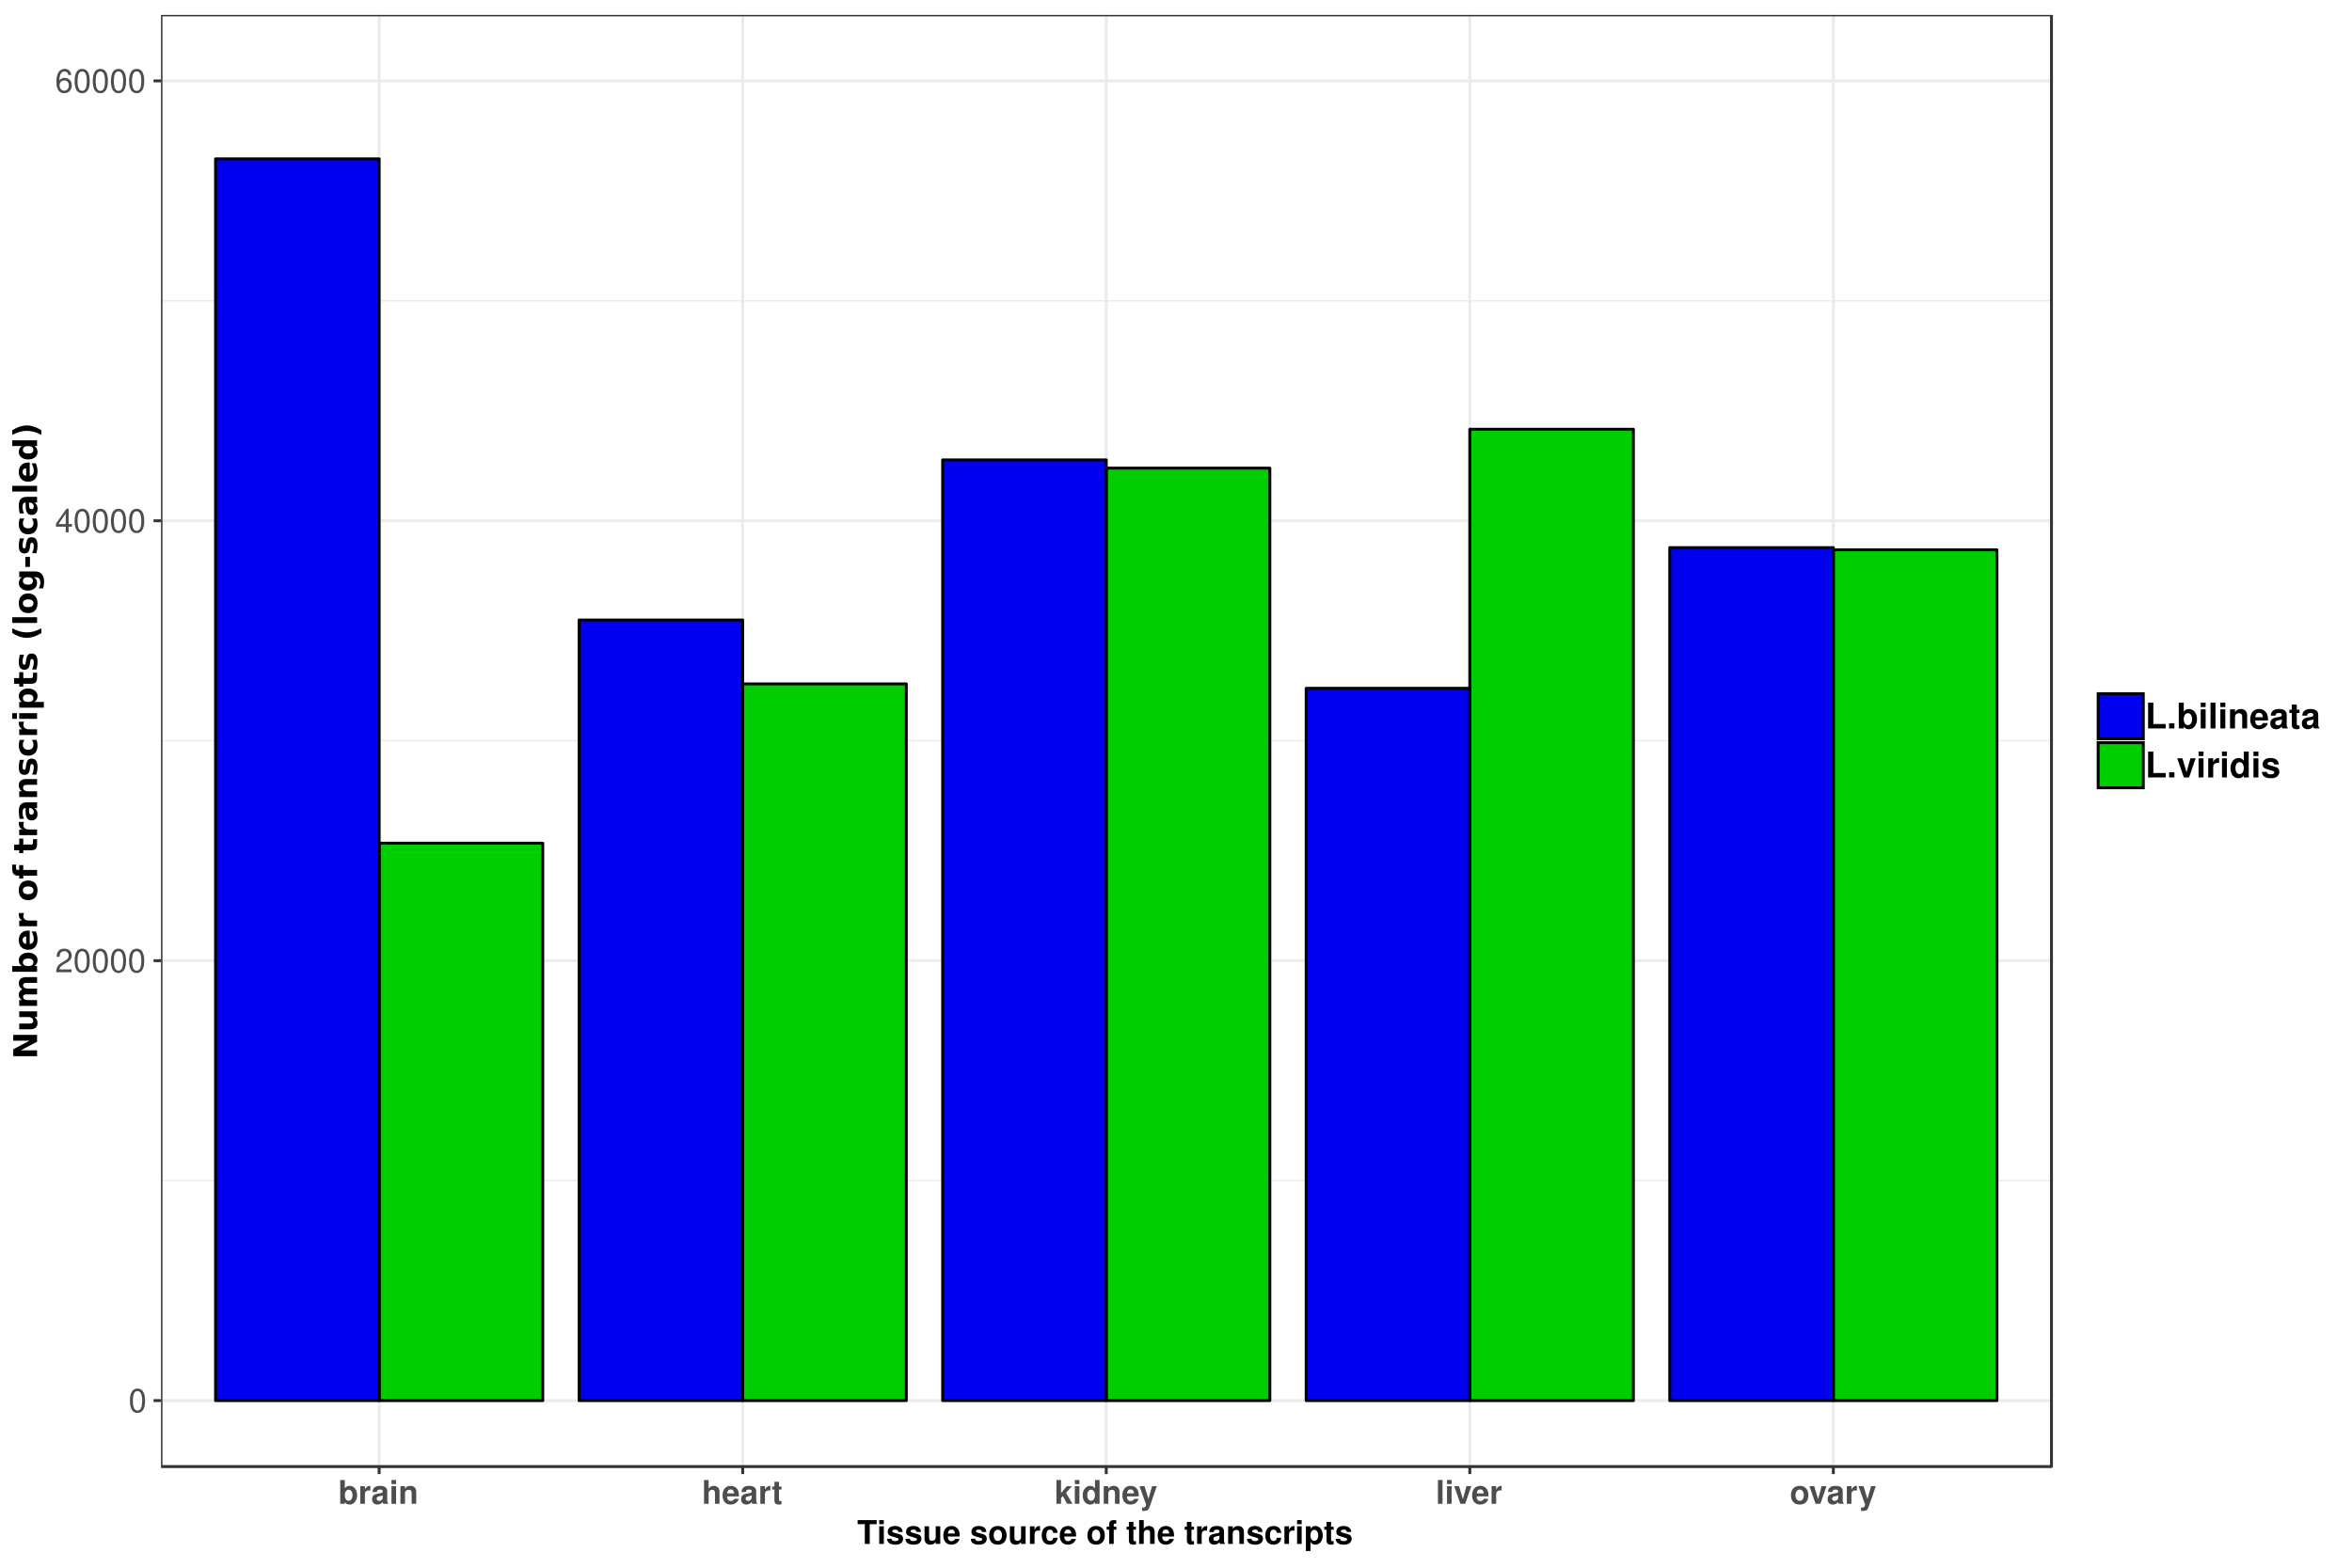 <?xml version="1.0" encoding="UTF-8"?>
<svg xmlns="http://www.w3.org/2000/svg" xmlns:xlink="http://www.w3.org/1999/xlink" width="864pt" height="576pt" viewBox="0 0 864 576" version="1.1">
<defs>
<g>
<symbol overflow="visible" id="glyph0-0">
<path style="stroke:none;" d=""/>
</symbol>
<symbol overflow="visible" id="glyph0-1">
<path style="stroke:none;" d="M 3.297 -8.672 C 2.516 -8.672 1.781 -8.312 1.344 -7.734 C 0.797 -6.953 0.516 -5.812 0.516 -4.203 C 0.516 -1.266 1.469 0.281 3.297 0.281 C 5.094 0.281 6.078 -1.266 6.078 -4.125 C 6.078 -5.812 5.812 -6.938 5.25 -7.734 C 4.812 -8.328 4.109 -8.672 3.297 -8.672 Z M 3.297 -7.734 C 4.438 -7.734 5 -6.578 5 -4.219 C 5 -1.75 4.453 -0.594 3.281 -0.594 C 2.156 -0.594 1.594 -1.797 1.594 -4.188 C 1.594 -6.578 2.156 -7.734 3.297 -7.734 Z M 3.297 -7.734 "/>
</symbol>
<symbol overflow="visible" id="glyph0-2">
<path style="stroke:none;" d="M 6.078 -1.047 L 1.594 -1.047 C 1.703 -1.766 2.094 -2.219 3.125 -2.859 L 4.328 -3.531 C 5.516 -4.188 6.125 -5.078 6.125 -6.141 C 6.125 -6.859 5.844 -7.531 5.344 -8 C 4.844 -8.453 4.219 -8.672 3.406 -8.672 C 2.328 -8.672 1.531 -8.297 1.062 -7.547 C 0.75 -7.094 0.625 -6.547 0.594 -5.672 L 1.656 -5.672 C 1.688 -6.266 1.766 -6.609 1.906 -6.906 C 2.188 -7.422 2.734 -7.75 3.375 -7.75 C 4.328 -7.75 5.047 -7.062 5.047 -6.125 C 5.047 -5.422 4.656 -4.828 3.906 -4.391 L 2.797 -3.75 C 1.016 -2.719 0.5 -1.906 0.406 -0.016 L 6.078 -0.016 Z M 6.078 -1.047 "/>
</symbol>
<symbol overflow="visible" id="glyph0-3">
<path style="stroke:none;" d="M 3.922 -2.094 L 3.922 0 L 4.984 0 L 4.984 -2.094 L 6.234 -2.094 L 6.234 -3.047 L 4.984 -3.047 L 4.984 -8.672 L 4.203 -8.672 L 0.344 -3.219 L 0.344 -2.094 Z M 3.922 -3.047 L 1.266 -3.047 L 3.922 -6.875 Z M 3.922 -3.047 "/>
</symbol>
<symbol overflow="visible" id="glyph0-4">
<path style="stroke:none;" d="M 5.969 -6.422 C 5.766 -7.844 4.859 -8.672 3.562 -8.672 C 2.625 -8.672 1.781 -8.219 1.281 -7.438 C 0.75 -6.594 0.516 -5.531 0.516 -3.953 C 0.516 -2.5 0.719 -1.578 1.234 -0.797 C 1.688 -0.094 2.438 0.281 3.375 0.281 C 4.984 0.281 6.156 -0.938 6.156 -2.625 C 6.156 -4.219 5.078 -5.359 3.547 -5.359 C 2.719 -5.359 2.047 -5.047 1.594 -4.406 C 1.609 -6.547 2.281 -7.734 3.484 -7.734 C 4.234 -7.734 4.75 -7.266 4.922 -6.422 Z M 3.422 -4.422 C 4.438 -4.422 5.078 -3.703 5.078 -2.547 C 5.078 -1.453 4.359 -0.656 3.391 -0.656 C 2.406 -0.656 1.656 -1.484 1.656 -2.594 C 1.656 -3.672 2.375 -4.422 3.422 -4.422 Z M 3.422 -4.422 "/>
</symbol>
<symbol overflow="visible" id="glyph1-0">
<path style="stroke:none;" d=""/>
</symbol>
<symbol overflow="visible" id="glyph1-1">
<path style="stroke:none;" d="M 0.703 -8.75 L 0.703 0 L 2.391 0 L 2.391 -0.656 C 2.797 -0.031 3.359 0.281 4.172 0.281 C 5.719 0.281 6.906 -1.203 6.906 -3.156 C 6.906 -4.031 6.641 -4.922 6.203 -5.547 C 5.766 -6.188 4.969 -6.594 4.172 -6.594 C 3.359 -6.594 2.797 -6.281 2.391 -5.641 L 2.391 -8.75 Z M 3.797 -5.188 C 4.625 -5.188 5.219 -4.344 5.219 -3.141 C 5.219 -1.953 4.641 -1.125 3.797 -1.125 C 2.953 -1.125 2.391 -1.938 2.391 -3.188 C 2.391 -4.375 2.969 -5.188 3.797 -5.188 Z M 3.797 -5.188 "/>
</symbol>
<symbol overflow="visible" id="glyph1-2">
<path style="stroke:none;" d="M 0.75 -6.484 L 0.75 0 L 2.438 0 L 2.438 -3.438 C 2.438 -4.422 2.922 -4.922 3.906 -4.922 C 4.094 -4.922 4.219 -4.906 4.438 -4.875 L 4.438 -6.578 C 4.344 -6.594 4.312 -6.594 4.234 -6.594 C 3.469 -6.594 2.812 -6.078 2.438 -5.203 L 2.438 -6.484 Z M 0.75 -6.484 "/>
</symbol>
<symbol overflow="visible" id="glyph1-3">
<path style="stroke:none;" d="M 6.281 -0.203 C 6 -0.484 5.906 -0.672 5.906 -1 L 5.906 -4.594 C 5.906 -5.922 5 -6.594 3.25 -6.594 C 1.5 -6.594 0.594 -5.844 0.484 -4.344 L 2.094 -4.344 C 2.188 -5.016 2.453 -5.234 3.281 -5.234 C 3.938 -5.234 4.266 -5.016 4.266 -4.578 C 4.266 -4.375 4.156 -4.188 3.969 -4.078 C 3.75 -3.953 3.75 -3.953 2.922 -3.828 L 2.25 -3.703 C 0.953 -3.484 0.344 -2.828 0.344 -1.672 C 0.344 -0.5 1.109 0.281 2.297 0.281 C 3.031 0.281 3.672 -0.031 4.266 -0.641 C 4.266 -0.312 4.312 -0.188 4.469 0 L 6.281 0 Z M 4.266 -2.609 C 4.266 -1.625 3.781 -1.078 2.922 -1.078 C 2.359 -1.078 2.016 -1.375 2.016 -1.859 C 2.016 -2.359 2.281 -2.609 2.969 -2.75 L 3.547 -2.859 C 4 -2.938 4.062 -2.969 4.266 -3.062 Z M 4.266 -2.609 "/>
</symbol>
<symbol overflow="visible" id="glyph1-4">
<path style="stroke:none;" d="M 2.484 -6.484 L 0.797 -6.484 L 0.797 0 L 2.484 0 Z M 2.484 -8.75 L 0.797 -8.75 L 0.797 -7.25 L 2.484 -7.25 Z M 2.484 -8.75 "/>
</symbol>
<symbol overflow="visible" id="glyph1-5">
<path style="stroke:none;" d="M 0.75 -6.484 L 0.75 0 L 2.438 0 L 2.438 -3.891 C 2.438 -4.656 2.969 -5.156 3.797 -5.156 C 4.516 -5.156 4.875 -4.766 4.875 -4 L 4.875 0 L 6.547 0 L 6.547 -4.344 C 6.547 -5.781 5.766 -6.594 4.375 -6.594 C 3.5 -6.594 2.922 -6.281 2.438 -5.547 L 2.438 -6.484 Z M 0.75 -6.484 "/>
</symbol>
<symbol overflow="visible" id="glyph1-6">
<path style="stroke:none;" d="M 0.797 -8.75 L 0.797 0 L 2.484 0 L 2.484 -3.891 C 2.484 -4.625 3.031 -5.156 3.781 -5.156 C 4.156 -5.156 4.422 -5.031 4.625 -4.766 C 4.781 -4.547 4.812 -4.375 4.812 -3.953 L 4.812 0 L 6.484 0 L 6.484 -4.344 C 6.484 -5.141 6.281 -5.719 5.828 -6.094 C 5.453 -6.406 4.922 -6.594 4.375 -6.594 C 3.547 -6.594 2.953 -6.266 2.484 -5.547 L 2.484 -8.75 Z M 0.797 -8.75 "/>
</symbol>
<symbol overflow="visible" id="glyph1-7">
<path style="stroke:none;" d="M 6.281 -2.719 C 6.297 -2.859 6.297 -2.922 6.297 -3 C 6.297 -3.641 6.203 -4.25 6.047 -4.703 C 5.609 -5.875 4.578 -6.594 3.266 -6.594 C 1.406 -6.594 0.266 -5.25 0.266 -3.078 C 0.266 -1 1.391 0.281 3.234 0.281 C 4.688 0.281 5.859 -0.547 6.234 -1.828 L 4.578 -1.828 C 4.375 -1.312 3.906 -1.016 3.281 -1.016 C 2.812 -1.016 2.422 -1.219 2.188 -1.578 C 2.031 -1.812 1.969 -2.094 1.938 -2.719 Z M 1.969 -3.828 C 2.078 -4.828 2.5 -5.297 3.234 -5.297 C 4.016 -5.297 4.469 -4.781 4.547 -3.828 Z M 1.969 -3.828 "/>
</symbol>
<symbol overflow="visible" id="glyph1-8">
<path style="stroke:none;" d="M 3.609 -6.344 L 2.672 -6.344 L 2.672 -8.094 L 1 -8.094 L 1 -6.344 L 0.172 -6.344 L 0.172 -5.234 L 1 -5.234 L 1 -1.25 C 1 -0.234 1.531 0.281 2.641 0.281 C 3.031 0.281 3.297 0.234 3.609 0.141 L 3.609 -1.031 C 3.438 -1.016 3.359 -1 3.234 -1 C 2.781 -1 2.672 -1.125 2.672 -1.703 L 2.672 -5.234 L 3.609 -5.234 Z M 3.609 -6.344 "/>
</symbol>
<symbol overflow="visible" id="glyph1-9">
<path style="stroke:none;" d="M 2.391 -3.953 L 2.391 -8.75 L 0.703 -8.75 L 0.703 0 L 2.391 0 L 2.391 -2.125 L 3.062 -2.859 L 4.609 0 L 6.578 0 L 4.219 -4.031 L 6.422 -6.484 L 4.516 -6.484 Z M 2.391 -3.953 "/>
</symbol>
<symbol overflow="visible" id="glyph1-10">
<path style="stroke:none;" d="M 4.859 0 L 6.547 0 L 6.547 -8.75 L 4.859 -8.75 L 4.859 -5.641 C 4.438 -6.281 3.891 -6.594 3.078 -6.594 C 1.531 -6.594 0.344 -5.094 0.344 -3.141 C 0.344 -2.266 0.609 -1.375 1.047 -0.75 C 1.484 -0.125 2.281 0.281 3.078 0.281 C 3.891 0.281 4.438 -0.016 4.859 -0.656 Z M 3.438 -5.188 C 4.297 -5.188 4.859 -4.375 4.859 -3.125 C 4.859 -1.938 4.281 -1.125 3.438 -1.125 C 2.609 -1.125 2.031 -1.953 2.031 -3.141 C 2.031 -4.359 2.609 -5.188 3.438 -5.188 Z M 3.438 -5.188 "/>
</symbol>
<symbol overflow="visible" id="glyph1-11">
<path style="stroke:none;" d="M 4.734 -6.484 L 3.391 -1.766 L 1.953 -6.484 L 0.109 -6.484 L 2.516 0.266 C 2.516 0.938 2.094 1.391 1.469 1.391 C 1.344 1.391 1.234 1.375 1.031 1.312 L 1.031 2.578 C 1.281 2.609 1.422 2.625 1.625 2.625 C 2.062 2.625 2.547 2.547 2.844 2.422 C 3.312 2.234 3.516 1.969 3.797 1.188 L 6.453 -6.484 Z M 4.734 -6.484 "/>
</symbol>
<symbol overflow="visible" id="glyph1-12">
<path style="stroke:none;" d="M 2.484 -8.75 L 0.797 -8.75 L 0.797 0 L 2.484 0 Z M 2.484 -8.75 "/>
</symbol>
<symbol overflow="visible" id="glyph1-13">
<path style="stroke:none;" d="M 4.203 0 L 6.438 -6.484 L 4.656 -6.484 L 3.344 -1.734 L 1.938 -6.484 L 0.172 -6.484 L 2.438 0 Z M 4.203 0 "/>
</symbol>
<symbol overflow="visible" id="glyph1-14">
<path style="stroke:none;" d="M 3.609 -6.594 C 1.625 -6.594 0.422 -5.281 0.422 -3.156 C 0.422 -1.016 1.625 0.281 3.625 0.281 C 5.609 0.281 6.828 -1.016 6.828 -3.109 C 6.828 -5.297 5.641 -6.594 3.609 -6.594 Z M 3.625 -5.234 C 4.547 -5.234 5.141 -4.406 5.141 -3.125 C 5.141 -1.922 4.531 -1.078 3.625 -1.078 C 2.719 -1.078 2.094 -1.906 2.094 -3.156 C 2.094 -4.406 2.719 -5.234 3.625 -5.234 Z M 3.625 -5.234 "/>
</symbol>
<symbol overflow="visible" id="glyph1-15">
<path style="stroke:none;" d="M 4.625 -7.25 L 7.172 -7.25 L 7.172 -8.75 L 0.172 -8.75 L 0.172 -7.25 L 2.812 -7.25 L 2.812 0 L 4.625 0 Z M 4.625 -7.25 "/>
</symbol>
<symbol overflow="visible" id="glyph1-16">
<path style="stroke:none;" d="M 6.062 -4.391 C 6.031 -5.766 4.984 -6.594 3.234 -6.594 C 1.594 -6.594 0.578 -5.766 0.578 -4.422 C 0.578 -4 0.703 -3.625 0.938 -3.375 C 1.156 -3.141 1.375 -3.031 1.984 -2.828 L 4 -2.203 C 4.422 -2.078 4.562 -1.938 4.562 -1.688 C 4.562 -1.281 4.094 -1.047 3.312 -1.047 C 2.875 -1.047 2.531 -1.109 2.312 -1.266 C 2.141 -1.406 2.062 -1.531 1.984 -1.891 L 0.344 -1.891 C 0.391 -0.453 1.438 0.281 3.406 0.281 C 4.312 0.281 4.984 0.078 5.469 -0.297 C 5.953 -0.688 6.234 -1.281 6.234 -1.922 C 6.234 -2.766 5.812 -3.297 4.969 -3.547 L 2.844 -4.156 C 2.375 -4.312 2.25 -4.406 2.25 -4.672 C 2.25 -5.031 2.641 -5.266 3.234 -5.266 C 4.031 -5.266 4.422 -4.984 4.438 -4.391 Z M 6.062 -4.391 "/>
</symbol>
<symbol overflow="visible" id="glyph1-17">
<path style="stroke:none;" d="M 6.484 0 L 6.484 -6.484 L 4.812 -6.484 L 4.812 -2.422 C 4.812 -1.656 4.281 -1.156 3.453 -1.156 C 2.734 -1.156 2.375 -1.531 2.375 -2.312 L 2.375 -6.484 L 0.703 -6.484 L 0.703 -1.969 C 0.703 -0.531 1.469 0.281 2.875 0.281 C 3.75 0.281 4.328 -0.031 4.812 -0.766 L 4.812 0 Z M 6.484 0 "/>
</symbol>
<symbol overflow="visible" id="glyph1-18">
<path style="stroke:none;" d=""/>
</symbol>
<symbol overflow="visible" id="glyph1-19">
<path style="stroke:none;" d="M 6.266 -4.062 C 6.141 -5.641 5.094 -6.594 3.469 -6.594 C 1.531 -6.594 0.406 -5.312 0.406 -3.109 C 0.406 -0.969 1.531 0.281 3.438 0.281 C 5.016 0.281 6.109 -0.703 6.266 -2.25 L 4.656 -2.25 C 4.453 -1.406 4.109 -1.078 3.438 -1.078 C 2.594 -1.078 2.094 -1.844 2.094 -3.109 C 2.094 -3.734 2.203 -4.297 2.406 -4.688 C 2.609 -5.047 2.969 -5.234 3.453 -5.234 C 4.141 -5.234 4.469 -4.906 4.656 -4.062 Z M 6.266 -4.062 "/>
</symbol>
<symbol overflow="visible" id="glyph1-20">
<path style="stroke:none;" d="M 3.75 -6.344 L 2.766 -6.344 L 2.766 -6.984 C 2.766 -7.312 2.906 -7.484 3.219 -7.484 C 3.375 -7.484 3.531 -7.469 3.703 -7.453 L 3.703 -8.719 C 3.344 -8.734 2.984 -8.75 2.734 -8.75 C 1.625 -8.75 1.078 -8.219 1.078 -7.125 L 1.078 -6.344 L 0.172 -6.344 L 0.172 -5.234 L 1.078 -5.234 L 1.078 0 L 2.766 0 L 2.766 -5.234 L 3.75 -5.234 Z M 3.75 -6.344 "/>
</symbol>
<symbol overflow="visible" id="glyph1-21">
<path style="stroke:none;" d="M 2.375 -6.484 L 0.703 -6.484 L 0.703 2.609 L 2.375 2.609 L 2.375 -0.766 C 2.781 -0.047 3.359 0.281 4.172 0.281 C 5.734 0.281 6.891 -1.172 6.891 -3.141 C 6.891 -4.062 6.625 -4.969 6.188 -5.562 C 5.766 -6.188 4.953 -6.594 4.172 -6.594 C 3.359 -6.594 2.781 -6.234 2.375 -5.516 Z M 3.797 -5.188 C 4.641 -5.188 5.203 -4.375 5.203 -3.125 C 5.203 -1.938 4.625 -1.109 3.797 -1.109 C 2.938 -1.109 2.375 -1.938 2.375 -3.141 C 2.375 -4.375 2.938 -5.188 3.797 -5.188 Z M 3.797 -5.188 "/>
</symbol>
<symbol overflow="visible" id="glyph2-0">
<path style="stroke:none;" d="M 2.125 -0.594 L -8.469 -0.594 L -8.469 -6.594 L 2.125 -6.594 Z M 1.453 -1.266 L 1.453 -5.938 L -7.781 -5.938 L -7.781 -1.266 Z M 1.453 -1.266 "/>
</symbol>
<symbol overflow="visible" id="glyph2-1">
<path style="stroke:none;" d="M -8.75 -1.109 L -8.75 -3.625 L -2.75 -6.797 L -8.75 -6.797 L -8.75 -8.938 L 0 -8.938 L 0 -6.422 L -6 -3.234 L 0 -3.234 L 0 -1.109 Z M -8.75 -1.109 "/>
</symbol>
<symbol overflow="visible" id="glyph2-2">
<path style="stroke:none;" d="M -2.562 -0.938 L -6.562 -0.938 L -6.562 -3.047 L -5.906 -3.047 C -5.551 -3.047 -5.102 -3.039 -4.562 -3.031 C -4.031 -3.031 -3.676 -3.031 -3.5 -3.031 C -2.969 -3.031 -2.582 -3.047 -2.344 -3.078 C -2.113 -3.109 -1.945 -3.156 -1.844 -3.219 C -1.707 -3.301 -1.602 -3.41 -1.531 -3.547 C -1.457 -3.691 -1.422 -3.852 -1.422 -4.031 C -1.422 -4.469 -1.586 -4.812 -1.922 -5.062 C -2.254 -5.312 -2.723 -5.438 -3.328 -5.438 L -6.562 -5.438 L -6.562 -7.531 L 0 -7.531 L 0 -5.438 L -0.953 -5.438 C -0.566 -5.125 -0.281 -4.789 -0.094 -4.438 C 0.082 -4.082 0.172 -3.691 0.172 -3.266 C 0.172 -2.504 -0.055 -1.926 -0.516 -1.531 C -0.984 -1.133 -1.664 -0.938 -2.562 -0.938 Z M -2.562 -0.938 "/>
</symbol>
<symbol overflow="visible" id="glyph2-3">
<path style="stroke:none;" d="M -5.469 -7.094 C -5.875 -7.352 -6.18 -7.664 -6.391 -8.031 C -6.609 -8.395 -6.719 -8.797 -6.719 -9.234 C -6.719 -9.992 -6.484 -10.57 -6.016 -10.969 C -5.555 -11.363 -4.883 -11.562 -4 -11.562 L 0 -11.562 L 0 -9.453 L -3.422 -9.453 C -3.473 -9.453 -3.523 -9.453 -3.578 -9.453 C -3.629 -9.453 -3.707 -9.453 -3.812 -9.453 C -4.281 -9.453 -4.617 -9.383 -4.828 -9.25 C -5.035 -9.113 -5.141 -8.895 -5.141 -8.594 C -5.141 -8.195 -4.973 -7.891 -4.641 -7.672 C -4.316 -7.453 -3.844 -7.336 -3.219 -7.328 L 0 -7.328 L 0 -5.219 L -3.422 -5.219 C -4.148 -5.219 -4.617 -5.156 -4.828 -5.031 C -5.035 -4.906 -5.141 -4.68 -5.141 -4.359 C -5.141 -3.961 -4.973 -3.656 -4.641 -3.438 C -4.316 -3.219 -3.848 -3.109 -3.234 -3.109 L 0 -3.109 L 0 -1 L -6.562 -1 L -6.562 -3.109 L -5.609 -3.109 C -5.973 -3.367 -6.25 -3.664 -6.438 -4 C -6.625 -4.332 -6.719 -4.695 -6.719 -5.094 C -6.719 -5.551 -6.609 -5.953 -6.391 -6.297 C -6.172 -6.648 -5.863 -6.914 -5.469 -7.094 Z M -5.469 -7.094 "/>
</symbol>
<symbol overflow="visible" id="glyph2-4">
<path style="stroke:none;" d="M -1.359 -4.5 C -1.359 -4.945 -1.52 -5.289 -1.844 -5.531 C -2.176 -5.77 -2.656 -5.891 -3.281 -5.891 C -3.906 -5.891 -4.379 -5.77 -4.703 -5.531 C -5.035 -5.289 -5.203 -4.945 -5.203 -4.5 C -5.203 -4.051 -5.035 -3.707 -4.703 -3.469 C -4.367 -3.227 -3.895 -3.109 -3.281 -3.109 C -2.656 -3.109 -2.176 -3.227 -1.844 -3.469 C -1.52 -3.707 -1.359 -4.051 -1.359 -4.5 Z M -5.609 -3.109 C -5.984 -3.398 -6.258 -3.719 -6.438 -4.062 C -6.625 -4.414 -6.719 -4.82 -6.719 -5.281 C -6.719 -6.094 -6.395 -6.754 -5.75 -7.266 C -5.113 -7.785 -4.289 -8.047 -3.281 -8.047 C -2.27 -8.047 -1.441 -7.785 -0.797 -7.266 C -0.148 -6.754 0.172 -6.094 0.172 -5.281 C 0.172 -4.82 0.082 -4.414 -0.094 -4.062 C -0.281 -3.719 -0.566 -3.398 -0.953 -3.109 L 0 -3.109 L 0 -1.016 L -9.125 -1.016 L -9.125 -3.109 Z M -5.609 -3.109 "/>
</symbol>
<symbol overflow="visible" id="glyph2-5">
<path style="stroke:none;" d="M -3.297 -7.562 L -2.703 -7.562 L -2.703 -2.656 C -2.211 -2.707 -1.844 -2.883 -1.594 -3.188 C -1.344 -3.488 -1.219 -3.914 -1.219 -4.469 C -1.219 -4.906 -1.285 -5.352 -1.422 -5.812 C -1.555 -6.281 -1.754 -6.758 -2.016 -7.25 L -0.406 -7.25 C -0.219 -6.75 -0.078 -6.25 0.016 -5.75 C 0.117 -5.258 0.172 -4.766 0.172 -4.266 C 0.172 -3.078 -0.129 -2.156 -0.734 -1.5 C -1.336 -0.844 -2.188 -0.516 -3.281 -0.516 C -4.344 -0.516 -5.18 -0.836 -5.797 -1.484 C -6.41 -2.129 -6.719 -3.02 -6.719 -4.156 C -6.719 -5.188 -6.406 -6.008 -5.781 -6.625 C -5.164 -7.25 -4.336 -7.562 -3.297 -7.562 Z M -4 -5.406 C -4.395 -5.406 -4.711 -5.285 -4.953 -5.047 C -5.203 -4.816 -5.328 -4.516 -5.328 -4.141 C -5.328 -3.734 -5.211 -3.398 -4.984 -3.141 C -4.754 -2.891 -4.426 -2.734 -4 -2.672 Z M -4 -5.406 "/>
</symbol>
<symbol overflow="visible" id="glyph2-6">
<path style="stroke:none;" d="M -4.781 -5.891 C -4.863 -5.703 -4.926 -5.516 -4.969 -5.328 C -5.008 -5.148 -5.031 -4.969 -5.031 -4.781 C -5.031 -4.25 -4.852 -3.836 -4.5 -3.547 C -4.156 -3.254 -3.664 -3.109 -3.031 -3.109 L 0 -3.109 L 0 -1.016 L -6.562 -1.016 L -6.562 -3.109 L -5.484 -3.109 C -5.91 -3.379 -6.223 -3.688 -6.422 -4.031 C -6.617 -4.383 -6.719 -4.805 -6.719 -5.297 C -6.719 -5.359 -6.711 -5.43 -6.703 -5.516 C -6.703 -5.598 -6.691 -5.719 -6.672 -5.875 Z M -4.781 -5.891 "/>
</symbol>
<symbol overflow="visible" id="glyph2-7">
<path style="stroke:none;" d=""/>
</symbol>
<symbol overflow="visible" id="glyph2-8">
<path style="stroke:none;" d="M -5.219 -4.125 C -5.219 -3.664 -5.051 -3.312 -4.719 -3.062 C -4.383 -2.82 -3.906 -2.703 -3.281 -2.703 C -2.645 -2.703 -2.16 -2.82 -1.828 -3.062 C -1.492 -3.312 -1.328 -3.664 -1.328 -4.125 C -1.328 -4.582 -1.492 -4.93 -1.828 -5.172 C -2.16 -5.422 -2.645 -5.547 -3.281 -5.547 C -3.906 -5.547 -4.383 -5.422 -4.719 -5.172 C -5.051 -4.93 -5.219 -4.582 -5.219 -4.125 Z M -6.719 -4.125 C -6.719 -5.258 -6.41 -6.145 -5.797 -6.781 C -5.191 -7.414 -4.352 -7.734 -3.281 -7.734 C -2.195 -7.734 -1.348 -7.414 -0.734 -6.781 C -0.129 -6.145 0.172 -5.258 0.172 -4.125 C 0.172 -3 -0.129 -2.113 -0.734 -1.469 C -1.348 -0.832 -2.195 -0.516 -3.281 -0.516 C -4.352 -0.516 -5.191 -0.832 -5.797 -1.469 C -6.41 -2.113 -6.719 -3 -6.719 -4.125 Z M -6.719 -4.125 "/>
</symbol>
<symbol overflow="visible" id="glyph2-9">
<path style="stroke:none;" d="M -9.125 -5.328 L -7.734 -5.328 L -7.734 -4.172 C -7.734 -3.867 -7.68 -3.66 -7.578 -3.547 C -7.473 -3.43 -7.285 -3.375 -7.016 -3.375 L -6.562 -3.375 L -6.562 -5.156 L -5.062 -5.156 L -5.062 -3.375 L 0 -3.375 L 0 -1.266 L -5.062 -1.266 L -5.062 -0.234 L -6.562 -0.234 L -6.562 -1.266 L -7.016 -1.266 C -7.734 -1.266 -8.266 -1.461 -8.609 -1.859 C -8.953 -2.266 -9.125 -2.883 -9.125 -3.719 Z M -9.125 -5.328 "/>
</symbol>
<symbol overflow="visible" id="glyph2-10">
<path style="stroke:none;" d="M -8.422 -3.297 L -6.562 -3.297 L -6.562 -5.469 L -5.062 -5.469 L -5.062 -3.297 L -2.281 -3.297 C -1.977 -3.297 -1.77 -3.352 -1.656 -3.469 C -1.551 -3.594 -1.5 -3.836 -1.5 -4.203 L -1.5 -5.281 L 0 -5.281 L 0 -3.484 C 0 -2.648 -0.172 -2.062 -0.516 -1.719 C -0.859 -1.375 -1.445 -1.203 -2.281 -1.203 L -5.062 -1.203 L -5.062 -0.156 L -6.562 -0.156 L -6.562 -1.203 L -8.422 -1.203 Z M -8.422 -3.297 "/>
</symbol>
<symbol overflow="visible" id="glyph2-11">
<path style="stroke:none;" d="M -2.953 -3.953 C -2.953 -3.516 -2.879 -3.18 -2.734 -2.953 C -2.586 -2.734 -2.367 -2.625 -2.078 -2.625 C -1.805 -2.625 -1.594 -2.711 -1.438 -2.891 C -1.289 -3.078 -1.219 -3.328 -1.219 -3.641 C -1.219 -4.035 -1.359 -4.367 -1.641 -4.641 C -1.93 -4.91 -2.289 -5.047 -2.719 -5.047 L -2.953 -5.047 Z M -3.75 -7.156 L 0 -7.156 L 0 -5.047 L -0.969 -5.047 C -0.57 -4.766 -0.281 -4.445 -0.094 -4.094 C 0.082 -3.738 0.172 -3.312 0.172 -2.812 C 0.172 -2.125 -0.023 -1.566 -0.422 -1.141 C -0.816 -0.723 -1.332 -0.516 -1.969 -0.516 C -2.738 -0.516 -3.301 -0.781 -3.656 -1.312 C -4.02 -1.844 -4.203 -2.672 -4.203 -3.797 L -4.203 -5.047 L -4.359 -5.047 C -4.691 -5.047 -4.938 -4.91 -5.094 -4.641 C -5.25 -4.379 -5.328 -3.973 -5.328 -3.422 C -5.328 -2.973 -5.281 -2.555 -5.188 -2.172 C -5.102 -1.785 -4.969 -1.426 -4.781 -1.094 L -6.391 -1.094 C -6.492 -1.539 -6.57 -1.988 -6.625 -2.438 C -6.688 -2.895 -6.719 -3.348 -6.719 -3.797 C -6.719 -4.984 -6.484 -5.836 -6.016 -6.359 C -5.555 -6.891 -4.801 -7.156 -3.75 -7.156 Z M -3.75 -7.156 "/>
</symbol>
<symbol overflow="visible" id="glyph2-12">
<path style="stroke:none;" d="M -4 -7.609 L 0 -7.609 L 0 -5.5 L -3.062 -5.5 C -3.625 -5.5 -4.008 -5.484 -4.219 -5.453 C -4.438 -5.43 -4.598 -5.391 -4.703 -5.328 C -4.836 -5.242 -4.941 -5.129 -5.016 -4.984 C -5.098 -4.848 -5.141 -4.691 -5.141 -4.516 C -5.141 -4.078 -4.969 -3.734 -4.625 -3.484 C -4.289 -3.234 -3.828 -3.109 -3.234 -3.109 L 0 -3.109 L 0 -1.016 L -6.562 -1.016 L -6.562 -3.109 L -5.609 -3.109 C -5.984 -3.422 -6.258 -3.754 -6.438 -4.109 C -6.625 -4.461 -6.719 -4.859 -6.719 -5.297 C -6.719 -6.047 -6.484 -6.617 -6.016 -7.016 C -5.555 -7.41 -4.883 -7.609 -4 -7.609 Z M -4 -7.609 "/>
</symbol>
<symbol overflow="visible" id="glyph2-13">
<path style="stroke:none;" d="M -6.359 -6.141 L -4.766 -6.141 C -4.953 -5.691 -5.094 -5.254 -5.188 -4.828 C -5.281 -4.41 -5.328 -4.02 -5.328 -3.656 C -5.328 -3.25 -5.273 -2.945 -5.172 -2.75 C -5.078 -2.562 -4.926 -2.469 -4.719 -2.469 C -4.551 -2.469 -4.422 -2.539 -4.328 -2.688 C -4.242 -2.832 -4.176 -3.098 -4.125 -3.484 L -4.078 -3.844 C -3.941 -4.926 -3.719 -5.648 -3.406 -6.016 C -3.094 -6.391 -2.602 -6.578 -1.938 -6.578 C -1.238 -6.578 -0.711 -6.316 -0.359 -5.797 C -0.004 -5.285 0.172 -4.52 0.172 -3.5 C 0.172 -3.062 0.133 -2.609 0.062 -2.141 C 0 -1.68 -0.098 -1.207 -0.234 -0.719 L -1.828 -0.719 C -1.629 -1.133 -1.477 -1.562 -1.375 -2 C -1.27 -2.445 -1.219 -2.895 -1.219 -3.344 C -1.219 -3.758 -1.273 -4.066 -1.391 -4.266 C -1.504 -4.473 -1.676 -4.578 -1.906 -4.578 C -2.094 -4.578 -2.227 -4.504 -2.312 -4.359 C -2.406 -4.223 -2.477 -3.941 -2.531 -3.516 L -2.578 -3.141 C -2.691 -2.211 -2.906 -1.562 -3.219 -1.188 C -3.539 -0.812 -4.023 -0.625 -4.672 -0.625 C -5.367 -0.625 -5.883 -0.859 -6.219 -1.328 C -6.551 -1.805 -6.719 -2.539 -6.719 -3.531 C -6.719 -3.914 -6.688 -4.32 -6.625 -4.75 C -6.57 -5.176 -6.484 -5.641 -6.359 -6.141 Z M -6.359 -6.141 "/>
</symbol>
<symbol overflow="visible" id="glyph2-14">
<path style="stroke:none;" d="M -6.359 -6.312 L -4.641 -6.312 C -4.836 -6.031 -4.984 -5.742 -5.078 -5.453 C -5.172 -5.16 -5.219 -4.863 -5.219 -4.562 C -5.219 -3.977 -5.047 -3.52 -4.703 -3.188 C -4.367 -2.863 -3.895 -2.703 -3.281 -2.703 C -2.664 -2.703 -2.188 -2.863 -1.844 -3.188 C -1.5 -3.52 -1.328 -3.977 -1.328 -4.562 C -1.328 -4.883 -1.375 -5.191 -1.469 -5.484 C -1.57 -5.785 -1.719 -6.062 -1.906 -6.312 L -0.188 -6.312 C -0.07 -5.977 0.016 -5.645 0.078 -5.312 C 0.141 -4.977 0.172 -4.641 0.172 -4.297 C 0.172 -3.109 -0.129 -2.18 -0.734 -1.516 C -1.348 -0.848 -2.195 -0.516 -3.281 -0.516 C -4.363 -0.516 -5.207 -0.848 -5.812 -1.516 C -6.414 -2.18 -6.719 -3.109 -6.719 -4.297 C -6.719 -4.641 -6.688 -4.977 -6.625 -5.312 C -6.57 -5.645 -6.484 -5.977 -6.359 -6.312 Z M -6.359 -6.312 "/>
</symbol>
<symbol overflow="visible" id="glyph2-15">
<path style="stroke:none;" d="M -6.562 -1.016 L -6.562 -3.109 L 0 -3.109 L 0 -1.016 Z M -9.125 -1.016 L -9.125 -3.109 L -7.406 -3.109 L -7.406 -1.016 Z M -9.125 -1.016 "/>
</symbol>
<symbol overflow="visible" id="glyph2-16">
<path style="stroke:none;" d="M -0.953 -3.109 L 2.5 -3.109 L 2.5 -1.016 L -6.562 -1.016 L -6.562 -3.109 L -5.609 -3.109 C -5.984 -3.398 -6.258 -3.719 -6.438 -4.062 C -6.625 -4.414 -6.719 -4.82 -6.719 -5.281 C -6.719 -6.094 -6.395 -6.754 -5.75 -7.266 C -5.113 -7.785 -4.289 -8.047 -3.281 -8.047 C -2.27 -8.047 -1.441 -7.785 -0.797 -7.266 C -0.148 -6.754 0.172 -6.094 0.172 -5.281 C 0.172 -4.82 0.082 -4.414 -0.094 -4.062 C -0.281 -3.719 -0.566 -3.398 -0.953 -3.109 Z M -5.203 -4.5 C -5.203 -4.051 -5.035 -3.707 -4.703 -3.469 C -4.367 -3.227 -3.895 -3.109 -3.281 -3.109 C -2.656 -3.109 -2.176 -3.227 -1.844 -3.469 C -1.52 -3.707 -1.359 -4.051 -1.359 -4.5 C -1.359 -4.945 -1.52 -5.289 -1.844 -5.531 C -2.176 -5.77 -2.656 -5.891 -3.281 -5.891 C -3.906 -5.891 -4.379 -5.77 -4.703 -5.531 C -5.035 -5.289 -5.203 -4.945 -5.203 -4.5 Z M -5.203 -4.5 "/>
</symbol>
<symbol overflow="visible" id="glyph2-17">
<path style="stroke:none;" d="M 1.578 -4.531 L 1.578 -2.781 C 0.617 -2.188 -0.289 -1.742 -1.156 -1.453 C -2.031 -1.172 -2.895 -1.031 -3.75 -1.031 C -4.613 -1.031 -5.484 -1.172 -6.359 -1.453 C -7.234 -1.742 -8.148 -2.188 -9.109 -2.781 L -9.109 -4.531 C -8.18 -4.031 -7.273 -3.656 -6.391 -3.406 C -5.504 -3.156 -4.629 -3.031 -3.766 -3.031 C -2.898 -3.031 -2.023 -3.148 -1.141 -3.391 C -0.254 -3.641 0.648 -4.02 1.578 -4.531 Z M 1.578 -4.531 "/>
</symbol>
<symbol overflow="visible" id="glyph2-18">
<path style="stroke:none;" d="M -9.125 -1.016 L -9.125 -3.109 L 0 -3.109 L 0 -1.016 Z M -9.125 -1.016 "/>
</symbol>
<symbol overflow="visible" id="glyph2-19">
<path style="stroke:none;" d="M -1.109 -5.469 C -0.734 -5.188 -0.453 -4.867 -0.266 -4.516 C -0.086 -4.172 0 -3.77 0 -3.312 C 0 -2.508 -0.312 -1.848 -0.938 -1.328 C -1.57 -0.805 -2.379 -0.547 -3.359 -0.547 C -4.336 -0.547 -5.141 -0.805 -5.766 -1.328 C -6.391 -1.848 -6.703 -2.508 -6.703 -3.312 C -6.703 -3.77 -6.613 -4.172 -6.438 -4.516 C -6.258 -4.867 -5.977 -5.188 -5.594 -5.469 L -6.562 -5.469 L -6.562 -7.578 L -0.656 -7.578 C 0.395 -7.578 1.195 -7.242 1.75 -6.578 C 2.312 -5.91 2.594 -4.945 2.594 -3.688 C 2.594 -3.281 2.562 -2.883 2.5 -2.5 C 2.438 -2.113 2.336 -1.727 2.203 -1.344 L 0.578 -1.344 C 0.785 -1.707 0.941 -2.066 1.047 -2.422 C 1.148 -2.773 1.203 -3.129 1.203 -3.484 C 1.203 -4.172 1.051 -4.672 0.75 -4.984 C 0.445 -5.305 -0.02 -5.469 -0.656 -5.469 Z M -5.203 -4.094 C -5.203 -3.656 -5.039 -3.316 -4.719 -3.078 C -4.395 -2.836 -3.941 -2.719 -3.359 -2.719 C -2.754 -2.719 -2.297 -2.832 -1.984 -3.062 C -1.68 -3.301 -1.531 -3.645 -1.531 -4.094 C -1.531 -4.531 -1.688 -4.867 -2 -5.109 C -2.32 -5.348 -2.773 -5.469 -3.359 -5.469 C -3.941 -5.469 -4.395 -5.348 -4.719 -5.109 C -5.039 -4.867 -5.203 -4.531 -5.203 -4.094 Z M -5.203 -4.094 "/>
</symbol>
<symbol overflow="visible" id="glyph2-20">
<path style="stroke:none;" d="M -4.312 -0.656 L -4.312 -4.328 L -2.609 -4.328 L -2.609 -0.656 Z M -4.312 -0.656 "/>
</symbol>
<symbol overflow="visible" id="glyph2-21">
<path style="stroke:none;" d="M -5.609 -5.469 L -9.125 -5.469 L -9.125 -7.578 L 0 -7.578 L 0 -5.469 L -0.953 -5.469 C -0.566 -5.188 -0.281 -4.867 -0.094 -4.516 C 0.082 -4.172 0.172 -3.77 0.172 -3.312 C 0.172 -2.5 -0.148 -1.832 -0.797 -1.312 C -1.441 -0.801 -2.27 -0.547 -3.281 -0.547 C -4.289 -0.547 -5.113 -0.801 -5.75 -1.312 C -6.395 -1.832 -6.719 -2.5 -6.719 -3.312 C -6.719 -3.758 -6.625 -4.16 -6.438 -4.516 C -6.258 -4.867 -5.984 -5.188 -5.609 -5.469 Z M -1.359 -4.094 C -1.359 -4.539 -1.52 -4.879 -1.844 -5.109 C -2.176 -5.348 -2.656 -5.469 -3.281 -5.469 C -3.906 -5.469 -4.379 -5.348 -4.703 -5.109 C -5.035 -4.879 -5.203 -4.539 -5.203 -4.094 C -5.203 -3.645 -5.035 -3.301 -4.703 -3.062 C -4.379 -2.832 -3.906 -2.719 -3.281 -2.719 C -2.656 -2.719 -2.176 -2.832 -1.844 -3.062 C -1.52 -3.301 -1.359 -3.645 -1.359 -4.094 Z M -1.359 -4.094 "/>
</symbol>
<symbol overflow="visible" id="glyph2-22">
<path style="stroke:none;" d="M 1.578 -0.969 C 0.648 -1.469 -0.254 -1.844 -1.141 -2.094 C -2.023 -2.344 -2.898 -2.469 -3.766 -2.469 C -4.629 -2.469 -5.504 -2.344 -6.391 -2.094 C -7.273 -1.844 -8.18 -1.469 -9.109 -0.969 L -9.109 -2.703 C -8.148 -3.297 -7.234 -3.734 -6.359 -4.016 C -5.484 -4.305 -4.613 -4.453 -3.75 -4.453 C -2.895 -4.453 -2.031 -4.305 -1.156 -4.016 C -0.289 -3.734 0.617 -3.297 1.578 -2.703 Z M 1.578 -0.969 "/>
</symbol>
<symbol overflow="visible" id="glyph3-0">
<path style="stroke:none;" d=""/>
</symbol>
<symbol overflow="visible" id="glyph3-1">
<path style="stroke:none;" d="M 2.984 -9.484 L 1.047 -9.484 L 1.047 0 L 7.531 0 L 7.531 -1.625 L 2.984 -1.625 Z M 2.984 -9.484 "/>
</symbol>
<symbol overflow="visible" id="glyph3-2">
<path style="stroke:none;" d="M 2.781 -1.891 L 0.828 -1.891 L 0.828 0 L 2.781 0 Z M 2.781 -1.891 "/>
</symbol>
<symbol overflow="visible" id="glyph3-3">
<path style="stroke:none;" d="M 0.766 -9.484 L 0.766 0 L 2.594 0 L 2.594 -0.719 C 3.031 -0.031 3.641 0.297 4.531 0.297 C 6.203 0.297 7.469 -1.297 7.469 -3.422 C 7.469 -4.375 7.188 -5.328 6.719 -6 C 6.234 -6.688 5.375 -7.141 4.531 -7.141 C 3.641 -7.141 3.031 -6.812 2.594 -6.109 L 2.594 -9.484 Z M 4.125 -5.609 C 5.016 -5.609 5.656 -4.703 5.656 -3.406 C 5.656 -2.125 5.031 -1.219 4.125 -1.219 C 3.203 -1.219 2.594 -2.094 2.594 -3.438 C 2.594 -4.734 3.219 -5.609 4.125 -5.609 Z M 4.125 -5.609 "/>
</symbol>
<symbol overflow="visible" id="glyph3-4">
<path style="stroke:none;" d="M 2.688 -7.016 L 0.875 -7.016 L 0.875 0 L 2.688 0 Z M 2.688 -9.484 L 0.875 -9.484 L 0.875 -7.859 L 2.688 -7.859 Z M 2.688 -9.484 "/>
</symbol>
<symbol overflow="visible" id="glyph3-5">
<path style="stroke:none;" d="M 2.688 -9.484 L 0.875 -9.484 L 0.875 0 L 2.688 0 Z M 2.688 -9.484 "/>
</symbol>
<symbol overflow="visible" id="glyph3-6">
<path style="stroke:none;" d="M 0.812 -7.016 L 0.812 0 L 2.641 0 L 2.641 -4.219 C 2.641 -5.047 3.219 -5.594 4.109 -5.594 C 4.891 -5.594 5.281 -5.156 5.281 -4.328 L 5.281 0 L 7.094 0 L 7.094 -4.703 C 7.094 -6.266 6.25 -7.141 4.75 -7.141 C 3.797 -7.141 3.156 -6.797 2.641 -6 L 2.641 -7.016 Z M 0.812 -7.016 "/>
</symbol>
<symbol overflow="visible" id="glyph3-7">
<path style="stroke:none;" d="M 6.812 -2.938 C 6.828 -3.094 6.828 -3.156 6.828 -3.25 C 6.828 -3.953 6.719 -4.609 6.547 -5.094 C 6.078 -6.375 4.953 -7.141 3.531 -7.141 C 1.516 -7.141 0.281 -5.688 0.281 -3.328 C 0.281 -1.078 1.516 0.297 3.5 0.297 C 5.062 0.297 6.344 -0.578 6.75 -1.969 L 4.953 -1.969 C 4.734 -1.422 4.219 -1.094 3.562 -1.094 C 3.047 -1.094 2.625 -1.312 2.359 -1.703 C 2.203 -1.969 2.125 -2.281 2.109 -2.938 Z M 2.125 -4.141 C 2.25 -5.219 2.703 -5.75 3.516 -5.75 C 4.344 -5.75 4.844 -5.188 4.922 -4.141 Z M 2.125 -4.141 "/>
</symbol>
<symbol overflow="visible" id="glyph3-8">
<path style="stroke:none;" d="M 6.812 -0.219 C 6.5 -0.516 6.391 -0.734 6.391 -1.078 L 6.391 -4.984 C 6.391 -6.406 5.422 -7.141 3.516 -7.141 C 1.625 -7.141 0.641 -6.328 0.516 -4.703 L 2.281 -4.703 C 2.359 -5.438 2.672 -5.672 3.562 -5.672 C 4.266 -5.672 4.609 -5.438 4.609 -4.969 C 4.609 -4.734 4.5 -4.531 4.297 -4.422 C 4.062 -4.297 4.062 -4.297 3.156 -4.141 L 2.438 -4.016 C 1.047 -3.781 0.359 -3.062 0.359 -1.812 C 0.359 -0.547 1.203 0.297 2.5 0.297 C 3.281 0.297 3.984 -0.031 4.625 -0.703 C 4.625 -0.344 4.672 -0.203 4.844 0 L 6.812 0 Z M 4.609 -2.828 C 4.609 -1.766 4.094 -1.172 3.172 -1.172 C 2.562 -1.172 2.188 -1.5 2.188 -2.016 C 2.188 -2.562 2.469 -2.828 3.219 -2.984 L 3.844 -3.094 C 4.328 -3.188 4.406 -3.219 4.609 -3.312 Z M 4.609 -2.828 "/>
</symbol>
<symbol overflow="visible" id="glyph3-9">
<path style="stroke:none;" d="M 3.906 -6.875 L 2.906 -6.875 L 2.906 -8.766 L 1.078 -8.766 L 1.078 -6.875 L 0.188 -6.875 L 0.188 -5.672 L 1.078 -5.672 L 1.078 -1.359 C 1.078 -0.25 1.656 0.297 2.859 0.297 C 3.281 0.297 3.578 0.266 3.906 0.156 L 3.906 -1.125 C 3.734 -1.094 3.641 -1.078 3.5 -1.078 C 3.016 -1.078 2.906 -1.219 2.906 -1.844 L 2.906 -5.672 L 3.906 -5.672 Z M 3.906 -6.875 "/>
</symbol>
<symbol overflow="visible" id="glyph3-10">
<path style="stroke:none;" d="M 4.547 0 L 6.969 -7.016 L 5.047 -7.016 L 3.625 -1.891 L 2.109 -7.016 L 0.188 -7.016 L 2.641 0 Z M 4.547 0 "/>
</symbol>
<symbol overflow="visible" id="glyph3-11">
<path style="stroke:none;" d="M 0.812 -7.016 L 0.812 0 L 2.641 0 L 2.641 -3.734 C 2.641 -4.797 3.172 -5.328 4.234 -5.328 C 4.438 -5.328 4.562 -5.312 4.812 -5.281 L 4.812 -7.125 C 4.703 -7.141 4.672 -7.141 4.594 -7.141 C 3.75 -7.141 3.047 -6.594 2.641 -5.641 L 2.641 -7.016 Z M 0.812 -7.016 "/>
</symbol>
<symbol overflow="visible" id="glyph3-12">
<path style="stroke:none;" d="M 5.266 0 L 7.078 0 L 7.078 -9.484 L 5.266 -9.484 L 5.266 -6.109 C 4.812 -6.812 4.219 -7.141 3.328 -7.141 C 1.656 -7.141 0.375 -5.531 0.375 -3.406 C 0.375 -2.453 0.656 -1.5 1.125 -0.812 C 1.609 -0.125 2.469 0.297 3.328 0.297 C 4.219 0.297 4.812 -0.016 5.266 -0.719 Z M 3.734 -5.609 C 4.656 -5.609 5.266 -4.734 5.266 -3.375 C 5.266 -2.109 4.641 -1.219 3.734 -1.219 C 2.828 -1.219 2.203 -2.125 2.203 -3.406 C 2.203 -4.719 2.828 -5.609 3.734 -5.609 Z M 3.734 -5.609 "/>
</symbol>
<symbol overflow="visible" id="glyph3-13">
<path style="stroke:none;" d="M 6.562 -4.766 C 6.531 -6.234 5.391 -7.141 3.516 -7.141 C 1.734 -7.141 0.625 -6.234 0.625 -4.797 C 0.625 -4.328 0.766 -3.922 1.016 -3.656 C 1.266 -3.406 1.484 -3.281 2.156 -3.062 L 4.328 -2.391 C 4.781 -2.25 4.938 -2.109 4.938 -1.812 C 4.938 -1.391 4.438 -1.125 3.594 -1.125 C 3.109 -1.125 2.75 -1.203 2.516 -1.375 C 2.312 -1.516 2.234 -1.656 2.156 -2.047 L 0.375 -2.047 C 0.422 -0.5 1.562 0.297 3.688 0.297 C 4.672 0.297 5.406 0.094 5.922 -0.328 C 6.453 -0.734 6.766 -1.391 6.766 -2.078 C 6.766 -2.984 6.312 -3.578 5.375 -3.844 L 3.078 -4.516 C 2.578 -4.672 2.438 -4.766 2.438 -5.062 C 2.438 -5.453 2.859 -5.703 3.5 -5.703 C 4.375 -5.703 4.797 -5.391 4.812 -4.766 Z M 6.562 -4.766 "/>
</symbol>
</g>
<clipPath id="clip1">
  <path d="M 59.152 5.48 L 754 5.48 L 754 539 L 59.152 539 Z M 59.152 5.48 "/>
</clipPath>
<clipPath id="clip2">
  <path d="M 59.152 433 L 754 433 L 754 435 L 59.152 435 Z M 59.152 433 "/>
</clipPath>
<clipPath id="clip3">
  <path d="M 59.152 271 L 754 271 L 754 273 L 59.152 273 Z M 59.152 271 "/>
</clipPath>
<clipPath id="clip4">
  <path d="M 59.152 110 L 754 110 L 754 111 L 59.152 111 Z M 59.152 110 "/>
</clipPath>
<clipPath id="clip5">
  <path d="M 59.152 514 L 754.605 514 L 754.605 516 L 59.152 516 Z M 59.152 514 "/>
</clipPath>
<clipPath id="clip6">
  <path d="M 59.152 352 L 754.605 352 L 754.605 354 L 59.152 354 Z M 59.152 352 "/>
</clipPath>
<clipPath id="clip7">
  <path d="M 59.152 190 L 754.605 190 L 754.605 192 L 59.152 192 Z M 59.152 190 "/>
</clipPath>
<clipPath id="clip8">
  <path d="M 59.152 29 L 754.605 29 L 754.605 31 L 59.152 31 Z M 59.152 29 "/>
</clipPath>
<clipPath id="clip9">
  <path d="M 138 5.48 L 140 5.48 L 140 539.852 L 138 539.852 Z M 138 5.48 "/>
</clipPath>
<clipPath id="clip10">
  <path d="M 272 5.48 L 274 5.48 L 274 539.852 L 272 539.852 Z M 272 5.48 "/>
</clipPath>
<clipPath id="clip11">
  <path d="M 405 5.48 L 407 5.48 L 407 539.852 L 405 539.852 Z M 405 5.48 "/>
</clipPath>
<clipPath id="clip12">
  <path d="M 539 5.48 L 541 5.48 L 541 539.852 L 539 539.852 Z M 539 5.48 "/>
</clipPath>
<clipPath id="clip13">
  <path d="M 672 5.48 L 675 5.48 L 675 539.852 L 672 539.852 Z M 672 5.48 "/>
</clipPath>
<clipPath id="clip14">
  <path d="M 59.152 5.48 L 754.605 5.48 L 754.605 539.852 L 59.152 539.852 Z M 59.152 5.48 "/>
</clipPath>
</defs>
<g id="surface379">
<rect x="0" y="0" width="864" height="576" style="fill:rgb(100%,100%,100%);fill-opacity:1;stroke:none;"/>
<rect x="0" y="0" width="864" height="576" style="fill:rgb(100%,100%,100%);fill-opacity:1;stroke:none;"/>
<path style="fill:none;stroke-width:1.067;stroke-linecap:round;stroke-linejoin:round;stroke:rgb(100%,100%,100%);stroke-opacity:1;stroke-miterlimit:10;" d="M 0 576 L 864 576 L 864 0 L 0 0 Z M 0 576 "/>
<g clip-path="url(#clip1)" clip-rule="nonzero">
<path style=" stroke:none;fill-rule:nonzero;fill:rgb(100%,100%,100%);fill-opacity:1;" d="M 59.152 538.848 L 753.605 538.848 L 753.605 5.477 L 59.152 5.477 Z M 59.152 538.848 "/>
</g>
<g clip-path="url(#clip2)" clip-rule="nonzero">
<path style="fill:none;stroke-width:0.533;stroke-linecap:butt;stroke-linejoin:round;stroke:rgb(92.157%,92.157%,92.157%);stroke-opacity:1;stroke-miterlimit:10;" d="M 59.152 433.793 L 753.602 433.793 "/>
</g>
<g clip-path="url(#clip3)" clip-rule="nonzero">
<path style="fill:none;stroke-width:0.533;stroke-linecap:butt;stroke-linejoin:round;stroke:rgb(92.157%,92.157%,92.157%);stroke-opacity:1;stroke-miterlimit:10;" d="M 59.152 272.164 L 753.602 272.164 "/>
</g>
<g clip-path="url(#clip4)" clip-rule="nonzero">
<path style="fill:none;stroke-width:0.533;stroke-linecap:butt;stroke-linejoin:round;stroke:rgb(92.157%,92.157%,92.157%);stroke-opacity:1;stroke-miterlimit:10;" d="M 59.152 110.539 L 753.602 110.539 "/>
</g>
<g clip-path="url(#clip5)" clip-rule="nonzero">
<path style="fill:none;stroke-width:1.067;stroke-linecap:butt;stroke-linejoin:round;stroke:rgb(92.157%,92.157%,92.157%);stroke-opacity:1;stroke-miterlimit:10;" d="M 59.152 514.605 L 753.602 514.605 "/>
</g>
<g clip-path="url(#clip6)" clip-rule="nonzero">
<path style="fill:none;stroke-width:1.067;stroke-linecap:butt;stroke-linejoin:round;stroke:rgb(92.157%,92.157%,92.157%);stroke-opacity:1;stroke-miterlimit:10;" d="M 59.152 352.977 L 753.602 352.977 "/>
</g>
<g clip-path="url(#clip7)" clip-rule="nonzero">
<path style="fill:none;stroke-width:1.067;stroke-linecap:butt;stroke-linejoin:round;stroke:rgb(92.157%,92.157%,92.157%);stroke-opacity:1;stroke-miterlimit:10;" d="M 59.152 191.352 L 753.602 191.352 "/>
</g>
<g clip-path="url(#clip8)" clip-rule="nonzero">
<path style="fill:none;stroke-width:1.067;stroke-linecap:butt;stroke-linejoin:round;stroke:rgb(92.157%,92.157%,92.157%);stroke-opacity:1;stroke-miterlimit:10;" d="M 59.152 29.723 L 753.602 29.723 "/>
</g>
<g clip-path="url(#clip9)" clip-rule="nonzero">
<path style="fill:none;stroke-width:1.067;stroke-linecap:butt;stroke-linejoin:round;stroke:rgb(92.157%,92.157%,92.157%);stroke-opacity:1;stroke-miterlimit:10;" d="M 139.281 538.848 L 139.281 5.48 "/>
</g>
<g clip-path="url(#clip10)" clip-rule="nonzero">
<path style="fill:none;stroke-width:1.067;stroke-linecap:butt;stroke-linejoin:round;stroke:rgb(92.157%,92.157%,92.157%);stroke-opacity:1;stroke-miterlimit:10;" d="M 272.828 538.848 L 272.828 5.48 "/>
</g>
<g clip-path="url(#clip11)" clip-rule="nonzero">
<path style="fill:none;stroke-width:1.067;stroke-linecap:butt;stroke-linejoin:round;stroke:rgb(92.157%,92.157%,92.157%);stroke-opacity:1;stroke-miterlimit:10;" d="M 406.375 538.848 L 406.375 5.48 "/>
</g>
<g clip-path="url(#clip12)" clip-rule="nonzero">
<path style="fill:none;stroke-width:1.067;stroke-linecap:butt;stroke-linejoin:round;stroke:rgb(92.157%,92.157%,92.157%);stroke-opacity:1;stroke-miterlimit:10;" d="M 539.926 538.848 L 539.926 5.48 "/>
</g>
<g clip-path="url(#clip13)" clip-rule="nonzero">
<path style="fill:none;stroke-width:1.067;stroke-linecap:butt;stroke-linejoin:round;stroke:rgb(92.157%,92.157%,92.157%);stroke-opacity:1;stroke-miterlimit:10;" d="M 673.473 538.848 L 673.473 5.48 "/>
</g>
<path style="fill-rule:nonzero;fill:rgb(0%,80.392%,0%);fill-opacity:1;stroke-width:1.067;stroke-linecap:butt;stroke-linejoin:round;stroke:rgb(0%,0%,0%);stroke-opacity:1;stroke-miterlimit:10;" d="M 139.281 514.605 L 199.379 514.605 L 199.379 309.793 L 139.281 309.793 Z M 139.281 514.605 "/>
<path style="fill-rule:nonzero;fill:rgb(0%,0%,93.333%);fill-opacity:1;stroke-width:1.067;stroke-linecap:butt;stroke-linejoin:round;stroke:rgb(0%,0%,0%);stroke-opacity:1;stroke-miterlimit:10;" d="M 79.184 514.605 L 139.281 514.605 L 139.281 58.363 L 79.184 58.363 Z M 79.184 514.605 "/>
<path style="fill-rule:nonzero;fill:rgb(0%,80.392%,0%);fill-opacity:1;stroke-width:1.067;stroke-linecap:butt;stroke-linejoin:round;stroke:rgb(0%,0%,0%);stroke-opacity:1;stroke-miterlimit:10;" d="M 272.828 514.605 L 332.926 514.605 L 332.926 251.273 L 272.828 251.273 Z M 272.828 514.605 "/>
<path style="fill-rule:nonzero;fill:rgb(0%,0%,93.333%);fill-opacity:1;stroke-width:1.067;stroke-linecap:butt;stroke-linejoin:round;stroke:rgb(0%,0%,0%);stroke-opacity:1;stroke-miterlimit:10;" d="M 212.73 514.605 L 272.828 514.605 L 272.828 227.789 L 212.73 227.789 Z M 212.73 514.605 "/>
<path style="fill-rule:nonzero;fill:rgb(0%,80.392%,0%);fill-opacity:1;stroke-width:1.067;stroke-linecap:butt;stroke-linejoin:round;stroke:rgb(0%,0%,0%);stroke-opacity:1;stroke-miterlimit:10;" d="M 406.375 514.605 L 466.473 514.605 L 466.473 171.988 L 406.375 171.988 Z M 406.375 514.605 "/>
<path style="fill-rule:nonzero;fill:rgb(0%,0%,93.333%);fill-opacity:1;stroke-width:1.067;stroke-linecap:butt;stroke-linejoin:round;stroke:rgb(0%,0%,0%);stroke-opacity:1;stroke-miterlimit:10;" d="M 346.281 514.605 L 406.379 514.605 L 406.379 168.973 L 346.281 168.973 Z M 346.281 514.605 "/>
<path style="fill-rule:nonzero;fill:rgb(0%,80.392%,0%);fill-opacity:1;stroke-width:1.067;stroke-linecap:butt;stroke-linejoin:round;stroke:rgb(0%,0%,0%);stroke-opacity:1;stroke-miterlimit:10;" d="M 539.926 514.605 L 600.023 514.605 L 600.023 157.715 L 539.926 157.715 Z M 539.926 514.605 "/>
<path style="fill-rule:nonzero;fill:rgb(0%,0%,93.333%);fill-opacity:1;stroke-width:1.067;stroke-linecap:butt;stroke-linejoin:round;stroke:rgb(0%,0%,0%);stroke-opacity:1;stroke-miterlimit:10;" d="M 479.828 514.605 L 539.926 514.605 L 539.926 252.883 L 479.828 252.883 Z M 479.828 514.605 "/>
<path style="fill-rule:nonzero;fill:rgb(0%,80.392%,0%);fill-opacity:1;stroke-width:1.067;stroke-linecap:butt;stroke-linejoin:round;stroke:rgb(0%,0%,0%);stroke-opacity:1;stroke-miterlimit:10;" d="M 673.473 514.605 L 733.57 514.605 L 733.57 202.02 L 673.473 202.02 Z M 673.473 514.605 "/>
<path style="fill-rule:nonzero;fill:rgb(0%,0%,93.333%);fill-opacity:1;stroke-width:1.067;stroke-linecap:butt;stroke-linejoin:round;stroke:rgb(0%,0%,0%);stroke-opacity:1;stroke-miterlimit:10;" d="M 613.375 514.605 L 673.473 514.605 L 673.473 201.211 L 613.375 201.211 Z M 613.375 514.605 "/>
<g clip-path="url(#clip14)" clip-rule="nonzero">
<path style="fill:none;stroke-width:1.067;stroke-linecap:round;stroke-linejoin:round;stroke:rgb(20%,20%,20%);stroke-opacity:1;stroke-miterlimit:10;" d="M 59.152 538.848 L 753.605 538.848 L 753.605 5.477 L 59.152 5.477 Z M 59.152 538.848 "/>
</g>
<g style="fill:rgb(30.196%,30.196%,30.196%);fill-opacity:1;">
  <use xlink:href="#glyph0-1" x="47.219" y="518.854"/>
</g>
<g style="fill:rgb(30.196%,30.196%,30.196%);fill-opacity:1;">
  <use xlink:href="#glyph0-2" x="20.219" y="357.225"/>
  <use xlink:href="#glyph0-1" x="26.891" y="357.225"/>
  <use xlink:href="#glyph0-1" x="33.562" y="357.225"/>
  <use xlink:href="#glyph0-1" x="40.234" y="357.225"/>
  <use xlink:href="#glyph0-1" x="46.906" y="357.225"/>
</g>
<g style="fill:rgb(30.196%,30.196%,30.196%);fill-opacity:1;">
  <use xlink:href="#glyph0-3" x="20.219" y="195.6"/>
  <use xlink:href="#glyph0-1" x="26.891" y="195.6"/>
  <use xlink:href="#glyph0-1" x="33.562" y="195.6"/>
  <use xlink:href="#glyph0-1" x="40.234" y="195.6"/>
  <use xlink:href="#glyph0-1" x="46.906" y="195.6"/>
</g>
<g style="fill:rgb(30.196%,30.196%,30.196%);fill-opacity:1;">
  <use xlink:href="#glyph0-4" x="20.219" y="33.971"/>
  <use xlink:href="#glyph0-1" x="26.891" y="33.971"/>
  <use xlink:href="#glyph0-1" x="33.562" y="33.971"/>
  <use xlink:href="#glyph0-1" x="40.234" y="33.971"/>
  <use xlink:href="#glyph0-1" x="46.906" y="33.971"/>
</g>
<path style="fill:none;stroke-width:1.067;stroke-linecap:butt;stroke-linejoin:round;stroke:rgb(20%,20%,20%);stroke-opacity:1;stroke-miterlimit:10;" d="M 56.41 514.605 L 59.152 514.605 "/>
<path style="fill:none;stroke-width:1.067;stroke-linecap:butt;stroke-linejoin:round;stroke:rgb(20%,20%,20%);stroke-opacity:1;stroke-miterlimit:10;" d="M 56.41 352.977 L 59.152 352.977 "/>
<path style="fill:none;stroke-width:1.067;stroke-linecap:butt;stroke-linejoin:round;stroke:rgb(20%,20%,20%);stroke-opacity:1;stroke-miterlimit:10;" d="M 56.41 191.352 L 59.152 191.352 "/>
<path style="fill:none;stroke-width:1.067;stroke-linecap:butt;stroke-linejoin:round;stroke:rgb(20%,20%,20%);stroke-opacity:1;stroke-miterlimit:10;" d="M 56.41 29.723 L 59.152 29.723 "/>
<path style="fill:none;stroke-width:1.067;stroke-linecap:butt;stroke-linejoin:round;stroke:rgb(20%,20%,20%);stroke-opacity:1;stroke-miterlimit:10;" d="M 139.281 541.59 L 139.281 538.848 "/>
<path style="fill:none;stroke-width:1.067;stroke-linecap:butt;stroke-linejoin:round;stroke:rgb(20%,20%,20%);stroke-opacity:1;stroke-miterlimit:10;" d="M 272.828 541.59 L 272.828 538.848 "/>
<path style="fill:none;stroke-width:1.067;stroke-linecap:butt;stroke-linejoin:round;stroke:rgb(20%,20%,20%);stroke-opacity:1;stroke-miterlimit:10;" d="M 406.375 541.59 L 406.375 538.848 "/>
<path style="fill:none;stroke-width:1.067;stroke-linecap:butt;stroke-linejoin:round;stroke:rgb(20%,20%,20%);stroke-opacity:1;stroke-miterlimit:10;" d="M 539.926 541.59 L 539.926 538.848 "/>
<path style="fill:none;stroke-width:1.067;stroke-linecap:butt;stroke-linejoin:round;stroke:rgb(20%,20%,20%);stroke-opacity:1;stroke-miterlimit:10;" d="M 673.473 541.59 L 673.473 538.848 "/>
<g style="fill:rgb(30.196%,30.196%,30.196%);fill-opacity:1;">
  <use xlink:href="#glyph1-1" x="124.281" y="552.529"/>
  <use xlink:href="#glyph1-2" x="131.613" y="552.529"/>
  <use xlink:href="#glyph1-3" x="136.341" y="552.529"/>
  <use xlink:href="#glyph1-4" x="143.013" y="552.529"/>
  <use xlink:href="#glyph1-5" x="146.349" y="552.529"/>
</g>
<g style="fill:rgb(30.196%,30.196%,30.196%);fill-opacity:1;">
  <use xlink:href="#glyph1-6" x="257.828" y="552.529"/>
  <use xlink:href="#glyph1-7" x="265.16" y="552.529"/>
  <use xlink:href="#glyph1-3" x="271.892" y="552.529"/>
  <use xlink:href="#glyph1-2" x="278.563" y="552.529"/>
  <use xlink:href="#glyph1-8" x="283.483" y="552.529"/>
</g>
<g style="fill:rgb(30.196%,30.196%,30.196%);fill-opacity:1;">
  <use xlink:href="#glyph1-9" x="387.375" y="552.529"/>
  <use xlink:href="#glyph1-4" x="394.035" y="552.529"/>
  <use xlink:href="#glyph1-10" x="397.371" y="552.529"/>
  <use xlink:href="#glyph1-5" x="404.703" y="552.529"/>
  <use xlink:href="#glyph1-7" x="412.035" y="552.529"/>
  <use xlink:href="#glyph1-11" x="418.491" y="552.529"/>
</g>
<g style="fill:rgb(30.196%,30.196%,30.196%);fill-opacity:1;">
  <use xlink:href="#glyph1-12" x="527.426" y="552.529"/>
  <use xlink:href="#glyph1-4" x="530.762" y="552.529"/>
  <use xlink:href="#glyph1-13" x="534.038" y="552.529"/>
  <use xlink:href="#glyph1-7" x="540.506" y="552.529"/>
  <use xlink:href="#glyph1-2" x="547.178" y="552.529"/>
</g>
<g style="fill:rgb(30.196%,30.196%,30.196%);fill-opacity:1;">
  <use xlink:href="#glyph1-14" x="657.473" y="552.529"/>
  <use xlink:href="#glyph1-13" x="664.517" y="552.529"/>
  <use xlink:href="#glyph1-3" x="671.009" y="552.529"/>
  <use xlink:href="#glyph1-2" x="677.681" y="552.529"/>
  <use xlink:href="#glyph1-11" x="682.612" y="552.529"/>
</g>
<g style="fill:rgb(0%,0%,0%);fill-opacity:1;">
  <use xlink:href="#glyph1-15" x="314.875" y="567.268"/>
  <use xlink:href="#glyph1-4" x="322.183" y="567.268"/>
  <use xlink:href="#glyph1-16" x="325.519" y="567.268"/>
  <use xlink:href="#glyph1-16" x="332.25" y="567.268"/>
  <use xlink:href="#glyph1-17" x="338.922" y="567.268"/>
  <use xlink:href="#glyph1-7" x="346.254" y="567.268"/>
  <use xlink:href="#glyph1-18" x="352.926" y="567.268"/>
  <use xlink:href="#glyph1-16" x="356.262" y="567.268"/>
  <use xlink:href="#glyph1-14" x="362.934" y="567.268"/>
  <use xlink:href="#glyph1-17" x="370.266" y="567.268"/>
  <use xlink:href="#glyph1-2" x="377.598" y="567.268"/>
  <use xlink:href="#glyph1-19" x="382.266" y="567.268"/>
  <use xlink:href="#glyph1-7" x="389.021" y="567.268"/>
  <use xlink:href="#glyph1-18" x="395.693" y="567.268"/>
  <use xlink:href="#glyph1-14" x="399.029" y="567.268"/>
  <use xlink:href="#glyph1-20" x="406.361" y="567.268"/>
  <use xlink:href="#glyph1-18" x="410.357" y="567.268"/>
  <use xlink:href="#glyph1-8" x="413.693" y="567.268"/>
  <use xlink:href="#glyph1-6" x="417.665" y="567.268"/>
  <use xlink:href="#glyph1-7" x="424.997" y="567.268"/>
  <use xlink:href="#glyph1-18" x="431.669" y="567.268"/>
  <use xlink:href="#glyph1-8" x="435.005" y="567.268"/>
  <use xlink:href="#glyph1-2" x="439.001" y="567.268"/>
  <use xlink:href="#glyph1-3" x="443.729" y="567.268"/>
  <use xlink:href="#glyph1-5" x="450.4" y="567.268"/>
  <use xlink:href="#glyph1-16" x="457.732" y="567.268"/>
  <use xlink:href="#glyph1-19" x="464.404" y="567.268"/>
  <use xlink:href="#glyph1-2" x="471.076" y="567.268"/>
  <use xlink:href="#glyph1-4" x="475.685" y="567.268"/>
  <use xlink:href="#glyph1-21" x="479.021" y="567.268"/>
  <use xlink:href="#glyph1-8" x="486.293" y="567.268"/>
  <use xlink:href="#glyph1-16" x="490.301" y="567.268"/>
</g>
<g style="fill:rgb(0%,0%,0%);fill-opacity:1;">
  <use xlink:href="#glyph2-1" x="13.619" y="389.164"/>
  <use xlink:href="#glyph2-2" x="13.619" y="379.121"/>
  <use xlink:href="#glyph2-3" x="13.619" y="370.578"/>
  <use xlink:href="#glyph2-4" x="13.619" y="358.074"/>
  <use xlink:href="#glyph2-5" x="13.619" y="349.484"/>
  <use xlink:href="#glyph2-6" x="13.619" y="341.346"/>
  <use xlink:href="#glyph2-7" x="13.619" y="335.428"/>
  <use xlink:href="#glyph2-8" x="13.619" y="331.25"/>
  <use xlink:href="#glyph2-9" x="13.619" y="323.006"/>
  <use xlink:href="#glyph2-7" x="13.619" y="317.785"/>
  <use xlink:href="#glyph2-10" x="13.619" y="313.607"/>
  <use xlink:href="#glyph2-6" x="13.619" y="307.871"/>
  <use xlink:href="#glyph2-11" x="13.619" y="301.953"/>
  <use xlink:href="#glyph2-12" x="13.619" y="293.855"/>
  <use xlink:href="#glyph2-13" x="13.619" y="285.312"/>
  <use xlink:href="#glyph2-14" x="13.619" y="278.17"/>
  <use xlink:href="#glyph2-6" x="13.619" y="271.057"/>
  <use xlink:href="#glyph2-15" x="13.619" y="265.139"/>
  <use xlink:href="#glyph2-16" x="13.619" y="261.025"/>
  <use xlink:href="#glyph2-10" x="13.619" y="252.436"/>
  <use xlink:href="#glyph2-13" x="13.619" y="246.699"/>
  <use xlink:href="#glyph2-7" x="13.619" y="239.557"/>
  <use xlink:href="#glyph2-17" x="13.619" y="235.379"/>
  <use xlink:href="#glyph2-18" x="13.619" y="229.895"/>
  <use xlink:href="#glyph2-8" x="13.619" y="225.781"/>
  <use xlink:href="#glyph2-19" x="13.619" y="217.537"/>
  <use xlink:href="#glyph2-20" x="13.619" y="208.947"/>
  <use xlink:href="#glyph2-13" x="13.619" y="203.967"/>
  <use xlink:href="#glyph2-14" x="13.619" y="196.824"/>
  <use xlink:href="#glyph2-11" x="13.619" y="189.711"/>
  <use xlink:href="#glyph2-18" x="13.619" y="181.613"/>
  <use xlink:href="#glyph2-5" x="13.619" y="177.5"/>
  <use xlink:href="#glyph2-21" x="13.619" y="169.361"/>
  <use xlink:href="#glyph2-22" x="13.619" y="160.771"/>
</g>
<path style=" stroke:none;fill-rule:nonzero;fill:rgb(100%,100%,100%);fill-opacity:1;" d="M 764.562 295.645 L 858.52 295.645 L 858.52 248.688 L 764.562 248.688 Z M 764.562 295.645 "/>
<path style=" stroke:none;fill-rule:nonzero;fill:rgb(100%,100%,100%);fill-opacity:1;" d="M 770.043 272.164 L 788.043 272.164 L 788.043 254.164 L 770.043 254.164 Z M 770.043 272.164 "/>
<path style="fill-rule:nonzero;fill:rgb(0%,0%,93.333%);fill-opacity:1;stroke-width:1.067;stroke-linecap:round;stroke-linejoin:miter;stroke:rgb(0%,0%,0%);stroke-opacity:1;stroke-miterlimit:10;" d="M 770.75 271.457 L 787.332 271.457 L 787.332 254.875 L 770.75 254.875 Z M 770.75 271.457 "/>
<path style=" stroke:none;fill-rule:nonzero;fill:rgb(100%,100%,100%);fill-opacity:1;" d="M 770.043 290.164 L 788.043 290.164 L 788.043 272.164 L 770.043 272.164 Z M 770.043 290.164 "/>
<path style="fill-rule:nonzero;fill:rgb(0%,80.392%,0%);fill-opacity:1;stroke-width:1.067;stroke-linecap:round;stroke-linejoin:miter;stroke:rgb(0%,0%,0%);stroke-opacity:1;stroke-miterlimit:10;" d="M 770.75 289.457 L 787.332 289.457 L 787.332 272.875 L 770.75 272.875 Z M 770.75 289.457 "/>
<g style="fill:rgb(0%,0%,0%);fill-opacity:1;">
  <use xlink:href="#glyph3-1" x="788.043" y="267.641"/>
  <use xlink:href="#glyph3-2" x="795.986" y="267.641"/>
  <use xlink:href="#glyph3-3" x="799.601" y="267.641"/>
  <use xlink:href="#glyph3-4" x="807.544" y="267.641"/>
  <use xlink:href="#glyph3-5" x="811.158" y="267.641"/>
  <use xlink:href="#glyph3-4" x="814.772" y="267.641"/>
  <use xlink:href="#glyph3-6" x="818.387" y="267.641"/>
  <use xlink:href="#glyph3-7" x="826.33" y="267.641"/>
  <use xlink:href="#glyph3-8" x="833.623" y="267.641"/>
  <use xlink:href="#glyph3-9" x="840.812" y="267.641"/>
  <use xlink:href="#glyph3-8" x="845.206" y="267.641"/>
</g>
<g style="fill:rgb(0%,0%,0%);fill-opacity:1;">
  <use xlink:href="#glyph3-1" x="788.043" y="285.641"/>
  <use xlink:href="#glyph3-2" x="795.986" y="285.641"/>
  <use xlink:href="#glyph3-10" x="799.601" y="285.641"/>
  <use xlink:href="#glyph3-4" x="806.763" y="285.641"/>
  <use xlink:href="#glyph3-11" x="810.377" y="285.641"/>
  <use xlink:href="#glyph3-4" x="815.368" y="285.641"/>
  <use xlink:href="#glyph3-12" x="818.982" y="285.641"/>
  <use xlink:href="#glyph3-4" x="826.926" y="285.641"/>
  <use xlink:href="#glyph3-13" x="830.54" y="285.641"/>
</g>
</g>
</svg>
